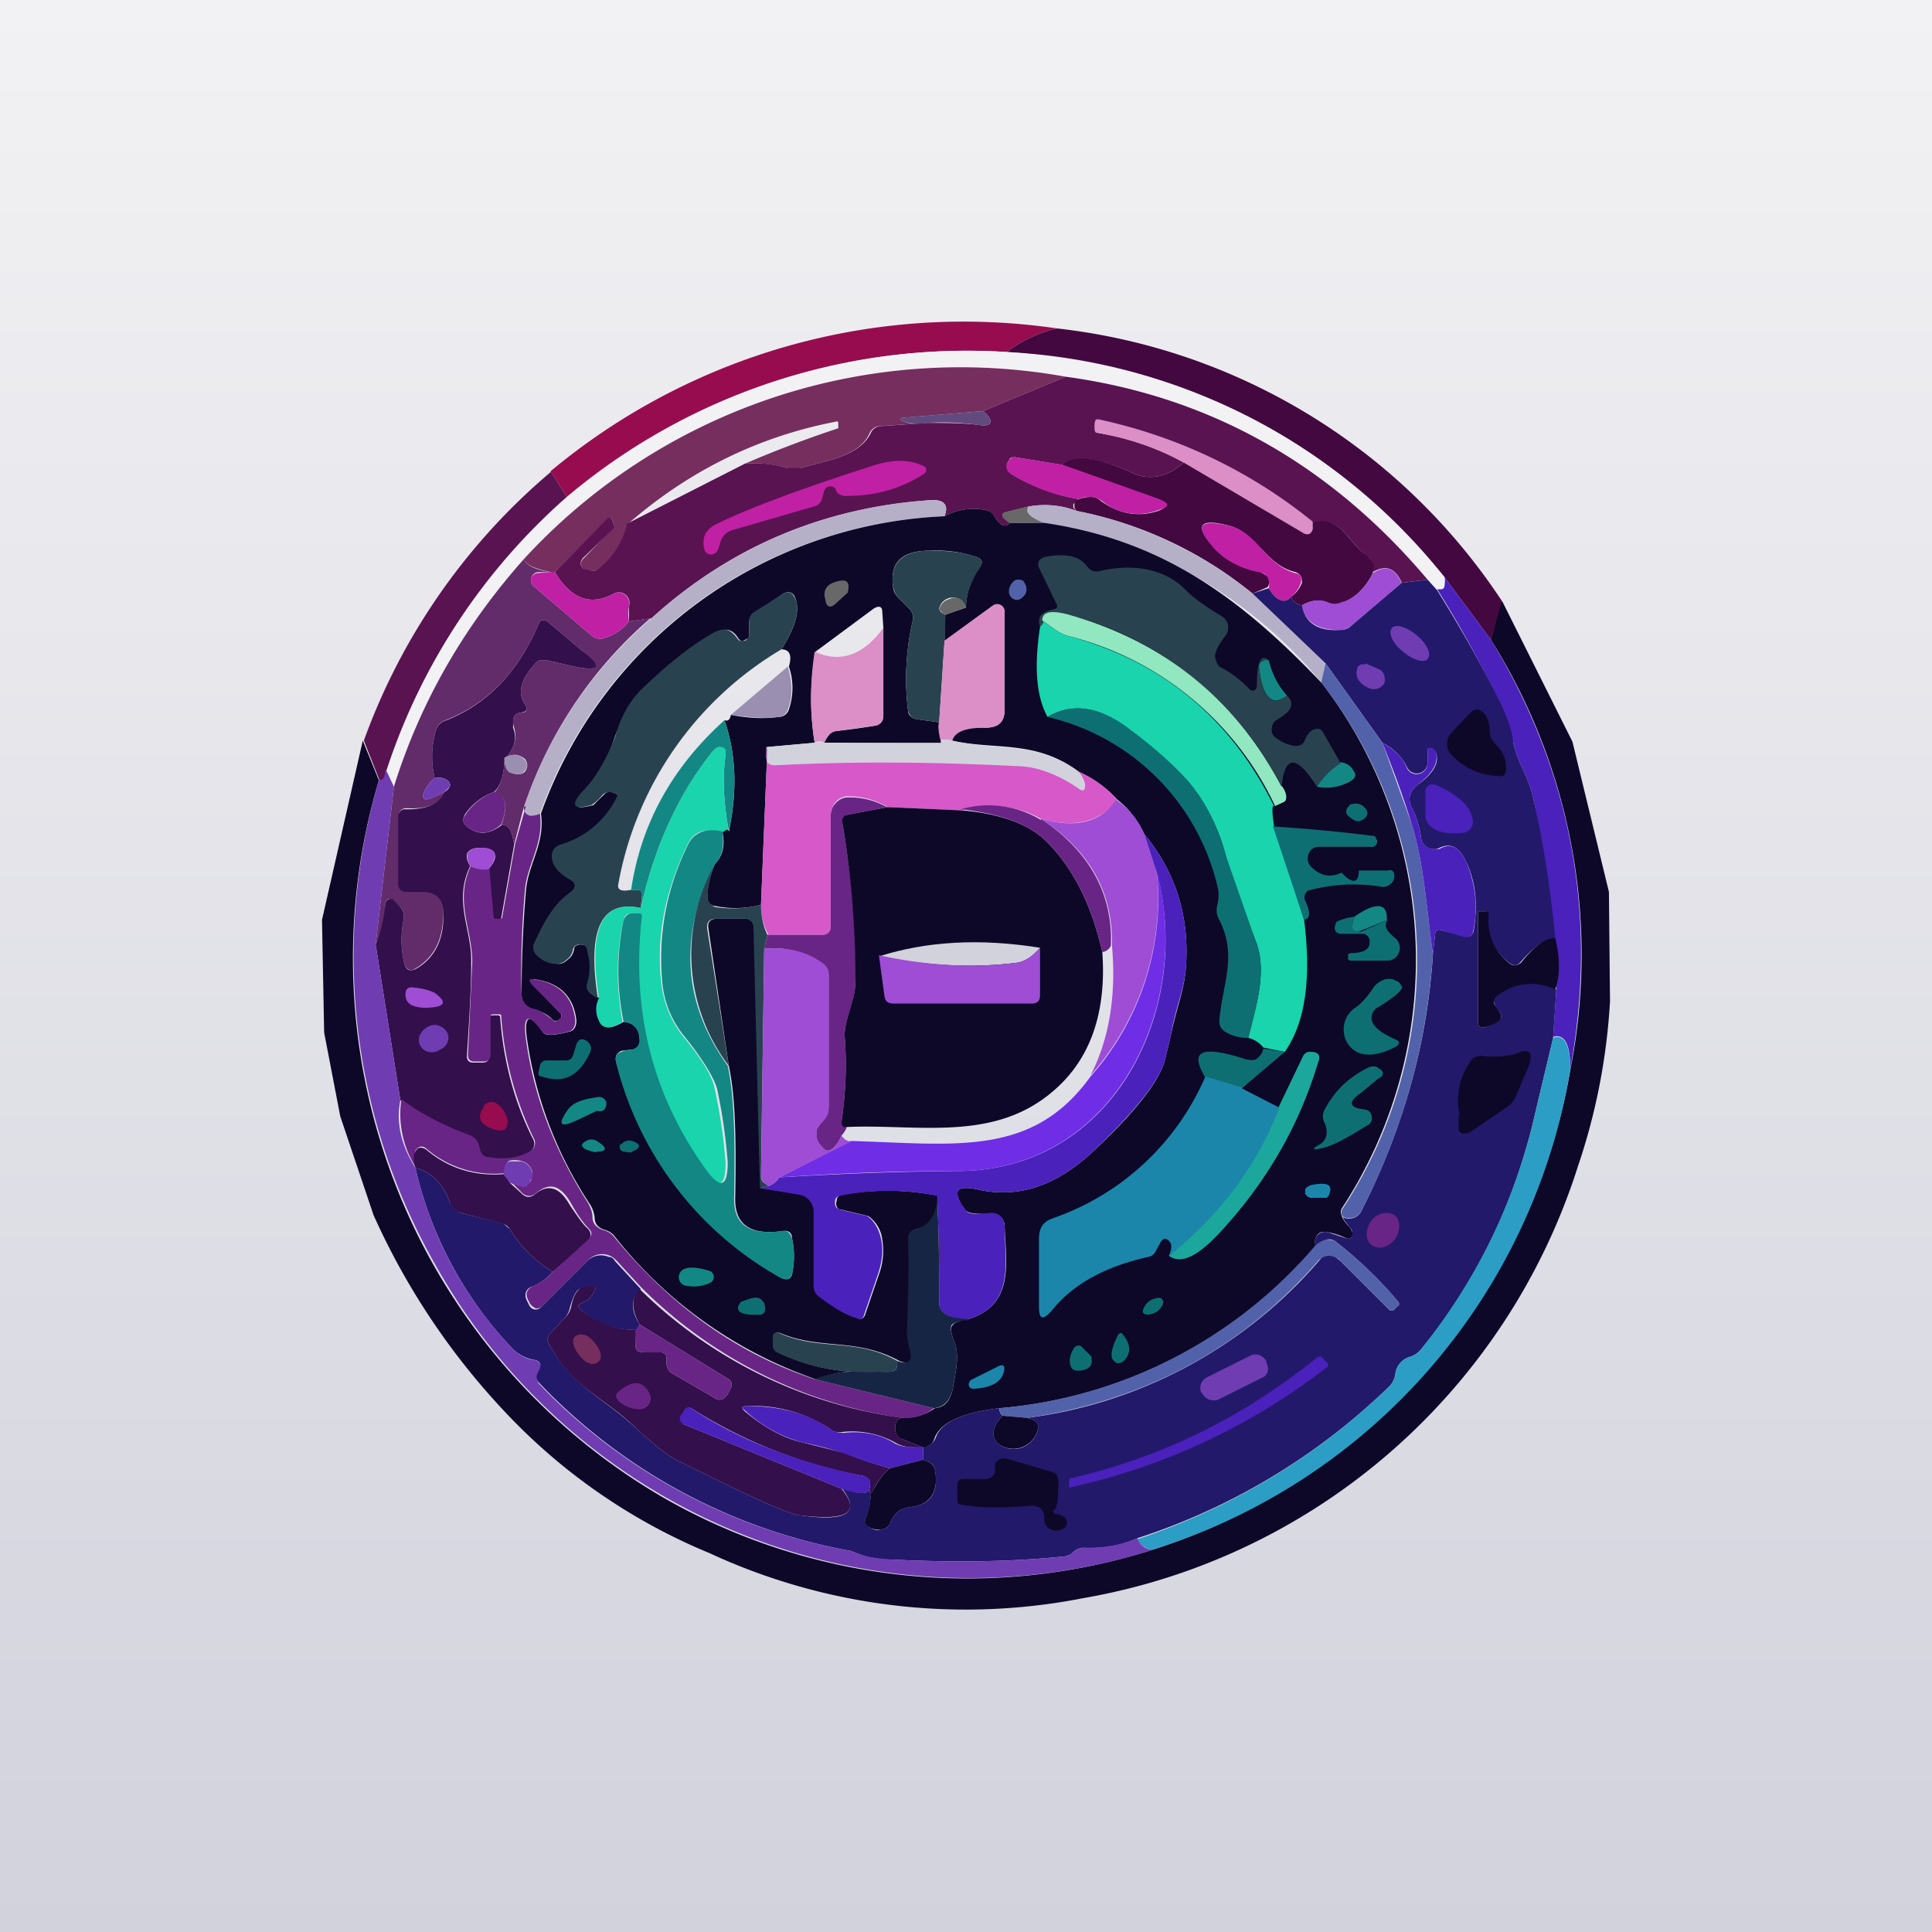 <!-- by TradingView --><svg width="18" height="18" viewBox="0 0 18 18" xmlns="http://www.w3.org/2000/svg"><path fill="url(#a)" d="M0 0h18v18H0z"/><path d="M9.85 3.06c-.18.04-.34.12-.47.22a5.78 5.78 0 0 0-4.1 1.35l-.15-.24a6.01 6.01 0 0 1 4.72-1.33Z" fill="#970C4F"/><path d="M9.85 3.06A5.73 5.73 0 0 1 14 5.61l-.11.35-.43-.58a5.56 5.56 0 0 0-4.08-2.1c.13-.1.29-.18.47-.22Z" fill="#43083F"/><path d="M9.38 3.28c1.67.12 3.03.82 4.08 2.1a.2.2 0 0 1 0 .06c0 .03 0 .04-.03.05h-.04l-.09-.1a5.25 5.25 0 0 0-3.37-1.88 5.52 5.52 0 0 0-6.26 3.82l-.08-.15c.33-.99.9-1.84 1.7-2.55a5.78 5.78 0 0 1 4.1-1.35Z" fill="#F2F2F4"/><path d="m9.93 3.51-.77.32-.72.06c-.07 0-.07.02-.01.04.05.02.13.02.21.01l-.44.03a.11.11 0 0 0-.1.07c-.1.22-.44.26-.64.32a.23.23 0 0 1-.13 0 1.07 1.07 0 0 0-.39-.04 10.8 10.8 0 0 1 .87-.33v-.03c0-.03 0-.04-.03-.03-.72.14-1.37.46-1.94.96a.73.73 0 0 1-.24.4c-.03.02-.05.03-.08.03s-.06 0-.08-.02c-.04-.03-.04-.06 0-.1l.27-.28.01-.03-.02-.05c-.01-.02-.03-.02-.04 0l-.5.5-.03-.01c-.14-.03-.22-.06-.25-.12a5.52 5.52 0 0 1 5.05-1.7Z" fill="#762E5F"/><path d="M9.93 3.51c1.32.18 2.45.8 3.37 1.89l-.24.03c-.06-.14-.15-.17-.27-.1v-.05a.13.13 0 0 0-.05-.1c-.18-.12-.25-.39-.5-.3a4.89 4.89 0 0 0-1.99-.96c-.04-.01-.05 0-.05.04v.05l.01.02c.3.05.57.14.82.28-.15.13-.31.17-.47.1-.33-.15-.55-.17-.67-.08l-.43-.07c-.03 0-.05 0-.06.03a.1.1 0 0 0-.02.04c0 .04.01.07.05.09.18.11.39.19.62.23l-.03.02-.02.03v.03l.03.03a.84.84 0 0 0-.45-.04l-.2.05c-.04.01-.04.03-.02.06l.05.04c-.04.05-.09.03-.14-.05a.14.14 0 0 0-.1-.07.56.56 0 0 0-.37.06c.04-.1 0-.16-.13-.15-1 .07-1.86.43-2.6 1.1l-.21.03v-.14a.1.1 0 0 0-.08-.13.1.1 0 0 0-.06.01c-.22.12-.4.05-.55-.2l.49-.5c.01-.01.03-.01.04.01l.02.05v.03l-.29.28c-.03.04-.03.07.01.1l.08.02c.03 0 .05-.01.08-.04a.73.73 0 0 0 .24-.4l1.1-.56c.14-.01.26 0 .39.04h.13c.2-.06.54-.1.65-.32a.11.11 0 0 1 .1-.07l.43-.03c.16 0 .33 0 .49.02.04.01.07 0 .09-.01.02-.03 0-.07-.06-.12l.77-.32Z" fill="#591351"/><path d="M9.16 3.83c.06.05.08.09.06.12-.02.01-.05.02-.1.01a2.35 2.35 0 0 0-.48-.02.46.46 0 0 1-.21-.01c-.06-.02-.06-.04 0-.04l.73-.06Z" fill="#604A7E"/><path d="M12.23 4.87v.06c-.01.05-.04.06-.08.04l-1.12-.66a2.57 2.57 0 0 0-.82-.28L10.2 4v-.05c0-.04.01-.05.05-.04.73.16 1.4.48 1.98.95Z" fill="#DB8FC6"/><path d="m11.03 4.31 1.12.66c.04.02.07 0 .08-.04v-.06c.26-.08.33.19.5.3.04.03.06.07.07.1l-.01.07c-.07.14-.17.24-.3.28a.17.17 0 0 1-.12 0c-.07-.04-.15-.03-.24.02-.05-.01-.09-.04-.1-.08a.29.29 0 0 0 .1-.13c0-.05-.01-.08-.06-.1-.27-.06-.36-.36-.61-.43-.3-.08-.34 0-.13.22.09.1.22.17.4.2l.08.05c.02.03.02.07 0 .1l-.14.06a3.72 3.72 0 0 0-1.64-.77.43.43 0 0 1-.02-.03v-.06l.04-.02a.36.36 0 0 1 .11-.02c.04 0 .07.01.1.04.17.12.35.15.53.09.1-.04.1-.07 0-.11l-.9-.32c.12-.1.34-.07.67.08.16.07.32.03.47-.1Z" fill="#43083F"/><path d="m9.9 4.33.9.32c.1.04.1.07 0 .1a.53.53 0 0 1-.53-.08.18.18 0 0 0-.1-.04c-.04 0-.08 0-.12.02a1.65 1.65 0 0 1-.62-.23.08.08 0 0 1-.05-.1l.02-.03a.06.06 0 0 1 .06-.03l.44.07ZM7.68 4.57l-.02.07a.1.1 0 0 1-.08.08l-.76.22a.16.16 0 0 0-.11.12l-.02.06a.07.07 0 0 1-.11.03.07.07 0 0 1-.02-.04c-.02-.1.01-.17.1-.22.3-.15.81-.34 1.5-.56.17-.05.31-.05.44.01a.04.04 0 0 1 .03.04.05.05 0 0 1-.03.04c-.2.13-.44.2-.7.2a.12.12 0 0 1-.1-.03l-.02-.04a.06.06 0 0 0-.1.02Z" fill="#C020A4"/><path d="m5.13 4.39.15.24A5.78 5.78 0 0 0 3.6 7.18c0 .06-.02.1-.06.1l-.15-.38a5.9 5.9 0 0 1 1.75-2.51Z" fill="#591351"/><path d="M8.8 4.81a4.18 4.18 0 0 0-3.77 2.77c-.04.02-.07.03-.09.02-.04-.01-.06-.04-.06-.08a4 4 0 0 1 1.19-1.76 4.22 4.22 0 0 1 2.6-1.1c.13 0 .17.04.13.15ZM10.03 4.76c.6.12 1.15.38 1.64.77l.68.65-.03.19a4.24 4.24 0 0 0-2.6-1.5c-.12-.04-.17-.1-.14-.15a.83.83 0 0 1 .45.04Z" fill="#B5B0C7"/><path d="M9.4 4.87h.32c1.1.16 1.83.69 2.6 1.5a4.23 4.23 0 0 1 .18 4.89c-.02.04 0 .1.08.18l.02.04v.04l-.02.02h-.03a.67.67 0 0 0-.18-.06c-.05-.01-.09 0-.11.05a.1.1 0 0 0 0 .08 4.36 4.36 0 0 1-2.95 1.51c-.34.04-.54.13-.6.27a.17.17 0 0 1-.03.06.2.2 0 0 1-.07.04l-.2-.08a.1.1 0 0 1-.07-.1c0-.06.02-.1.07-.1.1 0 .2-.02.3-.09.1-.01.15-.08.17-.2.02-.13.07-.3 0-.45-.02-.06-.03-.1 0-.13.02-.02.07-.04.14-.05.44-.13.35-.54.34-.87a.12.12 0 0 0-.08-.11h-.05c-.13 0-.21 0-.24-.04-.12-.17-.09-.23.11-.19.38.09.73-.03 1.06-.33.4-.37.63-.66.69-.86l.06-.25c.05-.25.13-.43.14-.65.03-.46-.1-.87-.39-1.22a.87.87 0 0 0-.25-.32 1.1 1.1 0 0 0-.36-.26c-.4-.3-.78-.2-1.18-.29.03-.09.14-.13.31-.12.12 0 .18-.05.18-.17v-.9a.07.07 0 0 0-.08-.07l-.04.01-.44.32v-.24l.2-.07c0-.14.05-.26.13-.38.03-.04.02-.07-.03-.09a1.2 1.2 0 0 0-.43-.06c-.26 0-.38.1-.35.33 0 .05.03.09.06.12l.09.09c.03.03.05.08.03.13a2.4 2.4 0 0 0-.04.82c0 .04.03.07.08.08l.21.03c-.01.03 0 .1.02.2l-1.09-.01a.28.28 0 0 1 .05-.08.11.11 0 0 1 .07-.03 7 7 0 0 0 .36-.05c.04-.01.07-.04.07-.09v-.82l-.01-.15c0-.05-.03-.06-.08-.03l-.54.4c-.05.26-.06.54-.01.85l-.44.04-.06 1.47a.94.94 0 0 1-.43.01c-.04 0-.07-.04-.07-.08 0-.11.03-.21.07-.31.07-.07.1-.17.07-.3.04-.03.06-.03.06 0 .08-.38.07-.72-.04-1.04.03.01.05 0 .06-.05.15.03.3.04.44.02a.1.1 0 0 0 .1-.07.62.62 0 0 0 0-.4c.03-.1.01-.16-.07-.16.14-.22.18-.38.12-.5-.03-.04-.06-.04-.1-.02l-.27.18a.1.1 0 0 0-.05.09v.13s0 .02-.02.02a.12.12 0 0 1-.04.02H6.9l-.02-.02c-.06-.1-.13-.1-.23-.05-.18.1-.4.27-.64.5-.11.1-.2.25-.28.46-.07.22-.17.39-.29.51-.12.14-.09.18.09.13l.1-.1a.07.07 0 0 1 .07-.02l.05.02c.01 0 .02 0 .01.02a.85.85 0 0 1-.53.45.11.11 0 0 0-.08.1c0 .09.05.16.16.22.07.04.07.08 0 .13-.11.08-.22.24-.32.46-.02.05-.02.08.02.12.05.05.12.08.2.08.03 0 .06-.02.08-.04.03-.02.05-.05.06-.1 0-.01 0-.02.02-.03l.03-.01c.05 0 .07.01.09.06.02.1.02.2 0 .3-.03.06 0 .1.1.14a.23.23 0 0 0 0 .21c.03.08.1.08.22.01.1.01.15.07.15.18 0 .05-.04.08-.09.08l-.08.01c-.05.02-.06.06-.05.1.26.92.78 1.59 1.56 2.02.04.02.07 0 .08-.04a.8.8 0 0 0 0-.33c0-.06-.04-.08-.09-.07-.3.04-.45-.06-.44-.32.01-.55 0-.95-.06-1.22L6.6 8.65c-.01-.06.02-.09.08-.09h.27a.08.08 0 0 1 .08.08l.06 2.43.36.05a.16.16 0 0 1 .14.17v.69c0 .04.02.07.05.1.13.1.24.17.35.2.03.02.06 0 .07-.03l.13-.38a.63.63 0 0 0 .03-.32.31.31 0 0 0-.13-.22l-.25-.06c-.03 0-.05-.02-.05-.06l.01-.05a.07.07 0 0 1 .05-.03c.29-.05.58-.05.89.01 0 .18-.08.29-.2.31-.04.01-.07.04-.07.08v.87l.01.15c.04.13 0 .17-.1.13-.4-.22-.73-.1-1.11-.26-.04-.01-.06 0-.06.04v.07c0 .03.01.06.04.07.29.14.6.2.96.18a1.3 1.3 0 0 0-.61.07 4.08 4.08 0 0 1-1.88-1.34.17.17 0 0 0-.08-.05c-.07-.02-.1-.06-.1-.12a.29.29 0 0 0-.05-.13 3.75 3.75 0 0 1-.58-1.53c-.03-.22.02-.25.15-.06.02.03.1.03.25-.01.04-.01.06-.05.06-.1-.02-.21-.14-.34-.35-.38-.09-.02-.1 0-.03.07l.24.25v.03l-.02.03h-.05a.34.34 0 0 0-.17-.1.14.14 0 0 1-.13-.14c0-.3.01-.62.04-.97.02-.25.18-.44.14-.72A4.18 4.18 0 0 1 8.8 4.81a.56.56 0 0 1 .37-.06c.05.01.08.03.1.07.05.08.1.1.14.05Z" fill="#0D0828"/><path d="M9.58 4.72c-.03.06.02.1.14.15H9.4l-.05-.04c-.02-.03-.02-.05.02-.06l.2-.05Z" fill="#696868"/><path d="M12.03 5.56c-.06.07-.14.04-.21-.08.01-.04 0-.08-.01-.1-.02-.03-.04-.04-.08-.05a.77.77 0 0 1-.4-.2c-.21-.23-.17-.3.13-.23.26.07.34.37.61.44.05.01.06.04.05.09a.29.29 0 0 1-.09.13Z" fill="#C020A4"/><path d="M9 5.66c-.03-.08-.08-.1-.15-.09a.13.13 0 0 0-.1.1c0 .02.02.04.06.06l-.01.24-.05.76-.21-.03c-.05-.01-.07-.04-.08-.08a2.4 2.4 0 0 1 .04-.82c.02-.05 0-.1-.03-.13l-.09-.09a.21.21 0 0 1-.06-.12c-.03-.22.09-.33.35-.33.18 0 .32.02.43.06.05.02.06.05.03.1a.65.65 0 0 0-.13.37ZM11.82 6.15h-.04c-.03 0-.05.03-.05.06.03.3.12.38.26.27.08.08.04.15-.1.23a.09.09 0 0 0-.04.07.09.09 0 0 0 .02.08c.06.05.12.08.2.09.04 0 .07-.01.09-.06a.18.18 0 0 1 .07-.09c.05-.02.08-.01.1.03l.16.28a.7.7 0 0 0-.22.22c-.19-.3-.3-.3-.33 0a3.1 3.1 0 0 0-1.97-1.6c-.18-.04-.26-.03-.26.05.02 0 .01.03-.02.06-.03-.09.01-.14.12-.16.04-.01.05-.03.03-.06l-.16-.33c-.02-.05 0-.08.05-.1.2-.04.33-.01.4.09.03.04.07.05.12.04.25-.06.58-.05.8.18.07.07.18.15.33.24a.12.12 0 0 1 .06.08.13.13 0 0 1-.02.1c-.07.09-.1.15-.1.2.01.05.03.09.06.1a1 1 0 0 1 .26.2.04.04 0 0 0 .07-.02c0-.23.03-.31.11-.25Z" fill="#294250"/><path d="M4.88 5.21c.03.06.11.1.25.12h-.12a.07.07 0 0 0-.06.06.07.07 0 0 0 .02.07l.54.46a.12.12 0 0 0 .1.03.46.46 0 0 0 .25-.16l.2-.03a4 4 0 0 0-1.18 1.76l-.09.35c-.02-.14-.06-.2-.12-.18.07-.19.04-.29-.07-.3.06-.06.1-.17.1-.33 0 .09.03.13.06.14.06.02.1.02.13-.01.03-.04.03-.08 0-.12-.05-.04-.1-.05-.17-.02.07-.08.1-.17.07-.27-.01-.04-.02-.07-.01-.08.01-.04.04-.06.07-.06.06 0 .07-.03.04-.08-.07-.1-.04-.23.09-.37a.12.12 0 0 1 .05-.04h.06l.26.06c.24.05.26 0 .07-.15l-.32-.27c-.04-.02-.06-.02-.08.02-.19.45-.48.75-.87.9a.14.14 0 0 0-.09.1.86.86 0 0 0-.01.44.33.33 0 0 0-.1.13c-.02.06 0 .08.06.06l.13-.06c-.04.11-.16.16-.35.15a.07.07 0 0 0-.07.04v.66a.07.07 0 0 0 .06.07h.15c.13 0 .2.07.2.2 0 .25-.08.42-.27.53-.04.02-.07 0-.09-.04a.94.94 0 0 1-.01-.42.14.14 0 0 0-.04-.13l-.06-.05a.04.04 0 0 0-.07.03c0 .12-.04.25-.09.38l.17-1.47c.25-.8.66-1.5 1.21-2.12Z" fill="#622B6A"/><path d="m13.06 5.43-.47.4a.18.18 0 0 1-.11.04c-.2 0-.32-.07-.35-.23.09-.05.17-.06.24-.03.04.02.09.02.13 0 .12-.03.22-.13.29-.27.12-.08.21-.05.27.1Z" fill="#9E4DD4"/><path d="M5.13 5.33h.04c.15.25.33.32.55.2a.1.1 0 0 1 .14.07.1.1 0 0 1 0 .05.4.4 0 0 0 0 .14.46.46 0 0 1-.25.16.12.12 0 0 1-.1-.03l-.54-.46A.07.07 0 0 1 5 5.34l.12-.01Z" fill="#C020A4"/><path d="M13.89 5.96c.75 1.23 1 2.57.74 4 0-.23-.05-.33-.16-.3l.03-.44a10.9 10.9 0 0 0-.21-1.76c-.05-.24-.15-.34-.19-.54a1.54 1.54 0 0 0-.14-.4 10.9 10.9 0 0 0-.57-1.03h.04c.02 0 .03-.02.03-.05a.2.2 0 0 0 0-.06l.43.58Z" fill="#4A21BB"/><path d="m7.9 5.52-.11.1c-.05.05-.09.04-.1-.03-.03-.1.02-.16.14-.18.06-.01.09.02.07.1Z" fill="#696868"/><path d="M9.44 5.42a.06.06 0 0 1 .05-.02c.03 0 .05.01.06.04a.1.1 0 0 1 0 .1c-.04.05-.07.06-.11.04a.08.08 0 0 1-.04-.07c0-.03.01-.06.04-.09Z" fill="#5262AA"/><path d="m13.3 5.4.09.1c.2.32.4.67.57 1.01.08.16.13.3.14.41.04.2.14.3.19.54.1.44.16.87.2 1.28-.08 0-.19.07-.33.23-.03.03-.06.03-.1 0a.5.5 0 0 1-.2-.45c0-.02 0-.03-.03-.03h-.03c-.02 0-.03 0-.03.02v1.01c0 .05.03.06.07.05l.1-.05c.05-.02.06-.05.03-.09a.29.29 0 0 1-.05-.09c0-.03.02-.06.06-.09a.5.5 0 0 1 .52-.03l-.03.45-.2.84c-.2.78-.54 1.47-1.03 2.06a.21.21 0 0 1-.1.07.19.19 0 0 0-.14.16.2.2 0 0 1-.06.12 6.04 6.04 0 0 1-2.34 1.41c-.16.07-.32.1-.5.09a.14.14 0 0 0-.1.04.13.13 0 0 1-.08.04c-.47.05-1.01.06-1.61.03-.15 0-.27-.03-.38-.08a5.3 5.3 0 0 1-2.91-1.57.08.08 0 0 1-.02-.09l.02-.03c.03-.05.01-.08-.04-.09a.39.39 0 0 1-.2-.1 3.6 3.6 0 0 1-.91-1.69c.15.04.26.15.32.32.02.05.05.08.1.1l.4.1.06.05c.1.17.24.3.4.4a.53.53 0 0 1-.2.14c-.05.02-.07.07-.04.13l.02.04a.07.07 0 0 0 .05.04.07.07 0 0 0 .06-.02l.43-.43a.18.18 0 0 1 .2-.04c.03 0 .05.02.06.04l.24.26c-.09.08-.1.19-.01.33l-.03.05a.77.77 0 0 1-.51-.18c-.04-.03-.04-.05 0-.07l.06-.03c.11-.13.09-.16-.07-.1-.04 0-.07.07-.1.17a.2.2 0 0 1-.05.1l-.12.13c-.04.03-.05.08-.02.12.22.4.52.5.82.79.18.16.3.26.4.3.66.33 1.03.5 1.13.5.43.06.55-.03.37-.26.15.06.24.07.26.01l.01.07c0 .06-.01.13-.04.19-.02.04 0 .08.03.1.03.02.07.03.1.02a.1.1 0 0 0 .1-.08.24.24 0 0 1 .05-.07c.02-.03.07-.05.14-.06.18-.02.26-.14.22-.35a.09.09 0 0 0-.06-.07l-.05-.02v-.11a.2.2 0 0 0 .08-.04.16.16 0 0 0 .04-.06c.05-.14.25-.23.59-.27 0 .03.01.05.03.07-.1.11-.11.2-.04.26a.23.23 0 0 0 .37-.14c.01-.05-.02-.08-.1-.1a4.31 4.31 0 0 0 2.75-1.5.15.15 0 0 1 .12 0l.05.04.46.46h.03l.04-.04c.02-.01.02-.03 0-.05a3.8 3.8 0 0 0-.56-.54c-.03-.03-.07-.04-.1-.03a.22.22 0 0 0-.1.06.1.1 0 0 1 0-.08c.02-.04.06-.06.11-.05l.18.06h.03l.02-.02v-.04a.09.09 0 0 0-.02-.04c-.07-.08-.1-.14-.07-.18-.02.04-.01.07 0 .08a.13.13 0 0 0 .18-.07c.39-.77.61-1.57.66-2.38l.02-.18c0-.04.03-.06.07-.04l.2.05a.07.07 0 0 0 .06 0 .07.07 0 0 0 .03-.05c.04-.24.02-.45-.07-.64-.06-.14-.15-.18-.25-.13a.12.12 0 0 1-.15-.04.12.12 0 0 1-.02-.05.8.8 0 0 0-.08-.27c-.05-.09-.03-.17.05-.23.14-.1.2-.2.17-.29-.01-.03-.03-.04-.04-.05-.03 0-.04 0-.04.03v.11a.1.1 0 0 1-.19.04.51.51 0 0 0-.23-.23l-.53-.74-.68-.65.15-.05c.07.12.15.15.21.08.01.04.05.07.1.08.03.16.14.24.35.23.04 0 .08-.01.11-.04l.47-.4.24-.03Z" fill="#22196B"/><path d="M7.28 6.05a3.2 3.2 0 0 0-1.52 2.19c-.01.05.03.07.12.05h.05c.04 0 .06.02.05.06l-.01.11c-.37-.08-.5.2-.4.84-.08-.04-.12-.08-.1-.14.03-.1.03-.2 0-.3 0-.04-.03-.07-.08-.06l-.03.01a.06.06 0 0 0-.02.03c-.01.05-.03.08-.06.1a.13.13 0 0 1-.08.04.26.26 0 0 1-.2-.08.1.1 0 0 1-.02-.12c.1-.22.2-.38.33-.46.06-.05.06-.1-.01-.13-.1-.06-.16-.13-.16-.22a.11.11 0 0 1 .08-.1.85.85 0 0 0 .53-.45V7.4l-.06-.02c-.03 0-.05 0-.08.03-.04.05-.08.08-.1.09-.17.05-.2 0-.08-.13.12-.12.22-.3.3-.5.06-.22.16-.37.27-.47.24-.23.46-.4.64-.5.1-.06.17-.04.23.05l.02.02h.03c.02 0 .03 0 .04-.02l.02-.02V5.8a.1.1 0 0 1 .05-.1l.27-.17c.04-.02.07-.02.1.03.06.1.02.27-.12.49Z" fill="#294250"/><path d="m9 5.66-.2.07-.05-.05a.13.13 0 0 1 .1-.1c.07-.03.12 0 .15.08Z" fill="#696868"/><path d="m14 5.61.65 1.3.34 1.4.01 1.02a5.8 5.8 0 0 1-.3 1.54 5.89 5.89 0 0 1-4.61 4.02 5.68 5.68 0 0 1-3.48-.42 5.48 5.48 0 0 1-1.9-1.31 6.62 6.62 0 0 1-1.23-1.84l-.31-.92-.15-.78L3 8.57l.38-1.67.15.37a5.81 5.81 0 0 0 2.68 6.7 5.7 5.7 0 0 0 8.42-4 5.52 5.52 0 0 0-.74-4.01l.1-.35Z" fill="#0D0828"/><path d="M8.87 6.9c-.09-.02-.12-.01-.1.02-.03-.1-.03-.16-.02-.19l.05-.76.44-.32a.07.07 0 0 1 .12.06v.9c0 .12-.06.17-.18.17-.17 0-.28.03-.31.12Z" fill="#DB8FC6"/><path d="M11.94 7.32c.04.05.05.1.04.13 0 .02-.04.03-.1.06a2.91 2.91 0 0 0-1.91-1.58.4.4 0 0 1-.12-.05l-.14-.1c0-.08.08-.1.26-.05.9.26 1.55.8 1.97 1.6Z" fill="#91E7BF"/><path d="m4.72 7.05-.02.01c0 .16-.04.27-.1.32a.55.55 0 0 0-.27.21c-.02.04-.02.08.02.11.1.08.2.08.32-.01.06-.02.1.04.12.18l-.12.68c0 .02-.01.02-.03.02h-.05l-.04-.47c.05-.06.07-.1.06-.14 0-.03-.04-.05-.1-.06-.15-.01-.2.05-.13.17-.16.33.02.6.01.9 0 .26-.02.55-.04.87 0 .04.02.06.06.06h.08c.05 0 .07-.02.07-.07v-.34c0-.02.01-.03.03-.03h.05s.02 0 .02.02c.03.4.13.79.31 1.14a.09.09 0 0 1-.03.11c-.1.07-.23.09-.4.06-.04 0-.07-.03-.08-.08 0-.06-.04-.1-.11-.13-.24-.09-.45-.2-.62-.33L3.5 8.8c.05-.13.08-.26.09-.38a.04.04 0 0 1 .03-.04.04.04 0 0 1 .04 0l.06.06a.14.14 0 0 1 .04.13.94.94 0 0 0 .01.42c.02.05.05.06.1.04.18-.1.27-.28.26-.52 0-.14-.07-.2-.2-.2h-.15a.07.07 0 0 1-.07-.08V7.6a.07.07 0 0 1 .05-.06h.03c.19 0 .3-.05.35-.16a.13.13 0 0 0 .05-.05c.01-.02 0-.04-.02-.06a.15.15 0 0 0-.12-.02.86.86 0 0 1 .01-.44.14.14 0 0 1 .1-.1c.38-.15.67-.45.86-.9.02-.04.04-.04.08-.02l.32.27c.2.15.17.2-.07.15l-.26-.06h-.06a.12.12 0 0 0-.05.04c-.13.14-.16.27-.09.37.03.05.02.07-.04.08-.03 0-.06.02-.07.06v.08c.04.1.01.19-.06.27Z" fill="#330F4C"/><path d="M11.87 7.51c-.02-.01-.02.05 0 .19l.28.87c.07.55.01.96-.18 1.23l-.2-.04a.25.25 0 0 0-.14-.09c.07-.29.18-.62.07-.9-.1-.26-.2-.52-.28-.8a1.8 1.8 0 0 0-.35-.69 3.62 3.62 0 0 0-.6-.52c-.25-.18-.49-.21-.71-.08-.1-.18-.13-.45-.07-.84.03-.03.04-.05.02-.06l.14.1a.4.4 0 0 0 .12.05c.87.24 1.5.77 1.9 1.58Z" fill="#19D4AC"/><path d="M13.07 6.07c.09.08.2.11.23.07.04-.04 0-.14-.1-.22-.09-.08-.2-.11-.23-.07-.04.04 0 .14.1.22Z" fill="#703CB2"/><path d="M8.23 5.85v.82c0 .05-.03.08-.07.09l-.36.05a.11.11 0 0 0-.07.03.28.28 0 0 0-.05.08.08.08 0 0 0-.09 0c-.05-.3-.04-.59 0-.85.23.11.45.04.64-.22Z" fill="#DB8FC6"/><path d="M11.82 6.15c.03.12.08.23.17.33-.14.11-.23.02-.26-.27 0-.03.02-.05.05-.06h.04Z" fill="#138784"/><path d="M7.34 6.21c.04.14.05.27 0 .4a.1.1 0 0 1-.09.07c-.14.02-.29 0-.44-.02l.53-.45Z" fill="#9A8FB0"/><path d="m12.88 6.92.27.75c.12.38.14.8.2 1.22a6.07 6.07 0 0 1-.66 2.38.13.13 0 0 1-.17.07c-.02-.01-.03-.04-.01-.08a4.2 4.2 0 0 0-.2-4.9l.04-.18.53.74Z" fill="#5262AA"/><path d="m12.72 6.18.14.06a.1.1 0 0 1 .04.07c.01.04 0 .07-.05.1a.12.12 0 0 1-.1 0c-.1-.05-.13-.11-.1-.2l.03-.02h.04Z" fill="#703CB2"/><path d="M11.63 9.67a.4.4 0 0 1-.22-.06.11.11 0 0 1-.05-.1c.03-.35.17-.6 0-.94a.17.17 0 0 1-.02-.13.4.4 0 0 0 .01-.15 2.12 2.12 0 0 0-1.59-1.61c.22-.13.46-.1.72.08.24.18.44.35.59.52.15.17.27.4.35.69l.28.8c.11.28 0 .61-.07.9Z" fill="#0E6F73"/><path d="m13.53 6.82.17-.18c.04-.04.08-.04.12 0 .04.04.06.1.06.18 0 .05.03.09.06.12.06.06.1.14.09.24 0 .04-.03.06-.07.05a.62.62 0 0 1-.44-.2.15.15 0 0 1 0-.2Z" fill="#0D0828"/><path d="M6.75 6.71c.11.32.12.66.04 1.03-.05-.26-.06-.5-.03-.71 0-.05-.01-.07-.06-.07-.02 0-.04.02-.06.04-.32.4-.54.88-.67 1.46l.01-.1c0-.05-.01-.07-.05-.07h-.05c.09-.61.38-1.14.87-1.58Z" fill="#138784"/><path d="M7.6 6.92a.08.08 0 0 1 .08 0h1.1c-.03-.03 0-.04.09-.02.4.1.79 0 1.18.29.04.04.05.08.06.12 0 .06-.02.07-.07.04-.18-.13-.36-.2-.53-.2-.77-.05-1.53-.06-2.3-.02-.04 0-.07-.02-.07-.08v-.09l.45-.04Z" fill="#D2D2DD"/><path d="M13.35 8.89c-.06-.42-.08-.84-.2-1.22-.08-.26-.17-.5-.27-.75.11.06.19.14.23.24a.1.1 0 0 0 .11.05.1.1 0 0 0 .08-.1V7c0-.03.01-.04.04-.03.01 0 .03.02.04.05.02.09-.03.18-.17.29-.08.06-.1.14-.05.23a.8.8 0 0 1 .08.27.12.12 0 0 0 .11.1h.06c.1-.06.19-.02.25.12a1.07 1.07 0 0 1 .06.67.07.07 0 0 1-.05.03h-.03l-.2-.06c-.04-.02-.07 0-.07.04l-.02.18Z" fill="#4A21BB"/><path d="M6.8 7.74c0-.02-.03-.02-.07.02-.15-.05-.26-.02-.32.1-.2.41-.3.84-.25 1.29.02.19.09.36.2.5.18.22.28.38.3.5a5 5 0 0 1 .1.68c0 .23-.06.25-.2.07a3.3 3.3 0 0 1-.6-2.36c0-.02 0-.03-.02-.03h-.06c-.04 0-.06.02-.07.06-.07.3-.07.63-.01.95-.11.07-.19.07-.22-.01a.23.23 0 0 1 0-.21c-.1-.64.02-.92.39-.84.13-.58.35-1.06.67-1.46.02-.02.04-.04.06-.04.05 0 .07.02.06.07-.03.22-.02.45.03.71Z" fill="#19D4AC"/><path d="M7.15 6.96a.26.26 0 0 0-.01.1c0 .05.03.07.08.07.76-.04 1.52-.03 2.3.01.16.01.34.08.52.2.05.04.07.03.07-.03a.27.27 0 0 0-.06-.12c.14.06.26.15.36.26-.15.2-.38.27-.71.18a.94.94 0 0 0-.74-.08l-.69-.03a.7.7 0 0 0-.39-.1.16.16 0 0 0-.1.06.17.17 0 0 0-.04.1v1.05c0 .05-.03.08-.08.08h-.5a.56.56 0 0 1-.07-.28l.06-1.47Z" fill="#D758C8"/><path d="m4.7 7.06.02-.01c.07-.03.12-.02.16.02.04.04.04.08 0 .12-.02.03-.06.03-.12.01-.03 0-.06-.05-.06-.14Z" fill="#9A8FB0"/><path d="M12.49 7.1c.06.01.1.04.12.08.03.04.02.07-.03.1a.45.45 0 0 1-.31.05.7.7 0 0 1 .22-.22Z" fill="#138784"/><path d="m3.6 7.18.07.15L3.5 8.8l.23 1.45c-.04.2 0 .41.14.63.15.65.45 1.2.9 1.68.06.06.13.1.2.11.06.01.08.04.05.1l-.01.02c-.02.04-.01.07.01.1a5.3 5.3 0 0 0 2.91 1.56c.1.05.23.07.38.08.6.03 1.14.02 1.61-.03.03 0 .06-.02.08-.04a.14.14 0 0 1 .1-.04c.18 0 .34-.02.5-.09.02.06.06.1.14.11a5.7 5.7 0 0 1-6.68-2.65 5.81 5.81 0 0 1-.53-4.52c.04 0 .06-.03.06-.1ZM4.14 7.38l-.13.06c-.06.02-.08 0-.06-.06a.33.33 0 0 1 .1-.13c.04-.01.09 0 .12.02.02.02.03.04.02.06l-.05.05Z" fill="#703CB2"/><path d="M13.63 7.76c-.13.01-.23 0-.3-.06a.14.14 0 0 1-.05-.12v-.2a.07.07 0 0 1 .05-.07h.04c.21.09.33.2.35.32a.1.1 0 0 1-.02.09.1.1 0 0 1-.07.04Z" fill="#4A21BB"/><path d="M4.6 7.38c.11.02.14.12.07.3-.11.1-.22.1-.32.02-.04-.03-.04-.07-.02-.1a.55.55 0 0 1 .27-.22ZM8.27 7.52l-.37.07c-.04.01-.06.04-.05.09.08.46.13.95.12 1.46 0 .2-.11.37-.1.52.02.26.01.52-.03.79 0 .02 0 .03.02.04l.03.01a.24.24 0 0 1-.05.08.32.32 0 0 1-.07.11c-.04.04-.08.04-.11 0a.28.28 0 0 1-.06-.1l.01-.07a.42.42 0 0 1 .06-.08.18.18 0 0 0 .05-.12V9.08a.12.12 0 0 0-.06-.1.78.78 0 0 0-.54-.14l.03-.13h.51c.05 0 .08-.03.08-.08V7.6c0-.04.01-.08.04-.11a.16.16 0 0 1 .1-.06.7.7 0 0 1 .4.1Z" fill="#692585"/><path d="m10.66 7.77.12.37a2.5 2.5 0 0 1-.62 1.88c.18-.35.24-.76.2-1.21.01-.49-.2-.88-.66-1.18.33.09.56.03.7-.18.11.08.2.18.26.32Z" fill="#9E4DD4"/><path d="M12.57 7.5c.05-.02.1-.02.14.02a.08.08 0 0 1 .03.06.08.08 0 0 1-.05.06c-.04.03-.09 0-.14-.05a.06.06 0 0 1 .02-.08Z" fill="#0E6F73"/><path d="M4.88 7.52c0 .04.02.07.06.08.02 0 .05 0 .09-.02.04.28-.12.47-.14.72-.03.35-.04.68-.03.97a.14.14 0 0 0 .12.13c.05.01.1.05.17.1.01.02.03.02.05 0l.03-.02v-.03l-.25-.25c-.07-.07-.06-.09.03-.07.21.04.33.17.35.38 0 .05-.02.09-.06.1-.14.04-.23.04-.25 0-.13-.18-.18-.15-.15.07.07.52.26 1.03.58 1.53.02.04.04.08.04.13 0 .06.04.1.1.12.04.01.07.03.09.05.53.65 1.15 1.1 1.88 1.34l1.11.27c-.09.07-.19.1-.3.09A4.3 4.3 0 0 1 5.98 12l-.24-.26a.18.18 0 0 0-.26 0l-.43.43a.07.07 0 0 1-.06.02l-.03-.02-.02-.02-.02-.04c-.03-.06-.01-.1.05-.13a.53.53 0 0 0 .19-.14l.32-.3c.04-.03.04-.06 0-.1-.04-.04-.1-.12-.16-.23-.1-.17-.2-.2-.33-.09-.04.03-.08.03-.12 0l-.11-.11c.09.04.14.05.15.03a.12.12 0 0 0 .04-.05l.01-.07a.14.14 0 0 0-.09-.1.25.25 0 0 0-.1-.01c-.03 0-.05.02-.06.05v.07a.97.97 0 0 1-.74-.23c-.04-.03-.07-.02-.1.02v.15a.93.93 0 0 1-.13-.63c.17.13.38.24.62.33.07.02.1.07.11.13.01.05.04.08.08.08.17.03.3 0 .4-.06a.09.09 0 0 0 .03-.1 3.1 3.1 0 0 1-.31-1.15c0-.02-.01-.02-.02-.02h-.05c-.02 0-.03 0-.03.03v.34c0 .05-.02.07-.07.07h-.08c-.04 0-.06-.02-.06-.06l.04-.87c0-.3-.17-.57-.01-.9a.3.3 0 0 0 .17.03l.04.46.01.01h.04c.02 0 .03 0 .03-.02l.12-.68.1-.35Z" fill="#692585"/><path d="m8.27 7.52.69.03c.36.03.63.13.79.29.25.25.42.59.52 1.03.04.56-.11.99-.44 1.28-.56.5-1.28.32-1.94.35h-.03a.05.05 0 0 1-.02-.05c.04-.27.05-.53.03-.79-.01-.15.1-.33.1-.52 0-.5-.04-1-.12-1.46-.01-.05 0-.08.05-.09l.37-.07Z" fill="#0D0828"/><path d="M9.7 7.63c.45.3.67.7.65 1.18a.1.1 0 0 1-.08.06c-.1-.44-.27-.78-.52-1.03-.16-.16-.43-.26-.8-.3a.94.94 0 0 1 .75.1Z" fill="#692585"/><path d="M12.5 8.13c.1.11.16.1.16-.02h.27c.03-.01.06 0 .06.05 0 .02 0 .05-.04.08a.1.1 0 0 1-.09.02 1.59 1.59 0 0 0-.68.04l-.02.03a.07.07 0 0 0 0 .06c.05.11.05.17-.01.18l-.29-.87a14.9 14.9 0 0 1 .95.09l.02.04a.05.05 0 0 1-.06.06h-.48a.1.1 0 0 0-.1.07.11.11 0 0 0 .03.12c.08.08.18.1.28.05Z" fill="#0E6F73"/><path d="M6.73 7.76c.02.12 0 .22-.07.29-.34.66-.3 1.3.12 1.88.06.27.07.67.06 1.22-.01.26.14.36.44.32.05-.01.08.01.1.07a.8.8 0 0 1 0 .33c-.02.05-.05.06-.1.04A3.17 3.17 0 0 1 5.74 9.9c-.01-.05 0-.09.05-.1a.23.23 0 0 1 .08-.02c.05 0 .08-.03.09-.08 0-.1-.05-.17-.15-.18a2.33 2.33 0 0 1 0-.95c.02-.04.04-.06.08-.06h.06c.02 0 .03 0 .03.03-.1.88.1 1.67.6 2.36.13.18.2.16.2-.07a5 5 0 0 0-.1-.69c-.03-.1-.13-.27-.3-.48a.93.93 0 0 1-.21-.51c-.04-.45.04-.88.25-1.3.06-.1.17-.14.32-.1Z" fill="#138784"/><path d="M9.02 12.3c-.18-.02-.27-.07-.27-.15 0-.3 0-.64-.02-1.01-.3-.06-.6-.06-.9 0a.07.07 0 0 0-.04.02.08.08 0 0 0-.01.05c0 .04.02.05.05.06l.25.06c.06.04.11.12.13.22.02.1.01.2-.03.32l-.13.38c-.01.04-.04.05-.07.03-.1-.03-.22-.1-.35-.2a.12.12 0 0 1-.05-.1v-.7a.16.16 0 0 0-.14-.15l-.36-.06.08-.02a.19.19 0 0 0 .1-.08 30.6 30.6 0 0 1 1.69-.06c1.44-.02 2.16-1.52 1.83-2.77l-.12-.37c.29.35.42.76.39 1.22-.01.22-.1.4-.14.65l-.06.25c-.06.2-.3.49-.69.86-.33.3-.68.42-1.06.33-.2-.04-.23.02-.1.2.02.03.1.04.23.02a.12.12 0 0 1 .12.07l.01.05c0 .33.1.74-.34.87Z" fill="#4A21BB"/><path d="M4.55 8.1a.3.3 0 0 1-.17-.03c-.06-.12-.02-.18.13-.17.06 0 .1.03.1.06 0 .04-.01.08-.06.14Z" fill="#9E4DD4"/><path d="M6.66 8.05c-.04.1-.06.2-.07.3 0 .05.03.08.07.1.13.02.27.02.43-.02 0 .1.02.2.06.28l-.03.13-.03 2.12c0 .02.01.05.03.06l.04.03-.08.02-.06-2.43a.08.08 0 0 0-.08-.08h-.27c-.06 0-.09.03-.08.1l.2 1.27a1.72 1.72 0 0 1-.13-1.88Z" fill="#294250"/><path d="m7.26 10.97.67-.34c.98.03 1.69.15 2.23-.6a2.5 2.5 0 0 0 .62-1.9c.33 1.26-.4 2.76-1.83 2.78-.57 0-1.13.02-1.69.06Z" fill="#702DE6"/><path d="m12.93 8.57-.25.1a.06.06 0 0 1-.08-.01v-.03c0-.02 0-.05.02-.09.2-.14.31-.13.3.03Z" fill="#138784"/><path d="M14.49 8.74c.04.17.05.33 0 .48a.5.5 0 0 0-.5.03c-.05.03-.07.06-.07.1l.05.08c.03.04.02.07-.03.1l-.1.04c-.04.01-.07 0-.07-.05V8.51c0-.02.01-.02.03-.02h.03c.03 0 .04 0 .04.03a.5.5 0 0 0 .2.46c.03.02.06.02.1-.01.13-.16.24-.24.32-.23Z" fill="#0D0828"/><path d="M12.62 8.54a.18.18 0 0 0-.02.1.06.06 0 0 0 .05.04h.03l.25-.11c-.04.05-.02.1.08.18a.12.12 0 0 1-.07.2h-.36l-.02-.01v-.05l.02-.01c.12 0 .19-.03.18-.12a.07.07 0 0 0-.06-.06h-.2c-.03 0-.05-.01-.06-.03a.07.07 0 0 1 0-.05l.01-.03c.06-.03.11-.04.17-.05Z" fill="#0E6F73"/><path d="M9.69 8.83c-.07.08-.14.13-.22.14-.4.05-.82.03-1.28-.06.44-.14.94-.17 1.5-.08Z" fill="#D2D2DD"/><path d="M8.19 8.9c.46.1.89.12 1.28.07.08-.01.15-.06.22-.14v.44c0 .05-.02.08-.08.08H8.33c-.06 0-.08-.02-.09-.07l-.05-.37ZM7.84 10.58c.03.04.06.06.1.05l-.68.34a.19.19 0 0 1-.1.08l-.04-.03a.09.09 0 0 1-.03-.06l.03-2.12c.2-.02.39.02.54.13.04.03.06.06.06.1v1.25c0 .04-.01.09-.05.12a.42.42 0 0 0-.06.08v.06c0 .04.02.08.05.1.03.05.07.05.11.01a.32.32 0 0 0 .07-.11Z" fill="#9E4DD4"/><path d="M12.81 9.56c.04.05.1.08.18.12.06.02.06.05 0 .08-.14.07-.25.08-.33.05a.23.23 0 0 1-.14-.2.24.24 0 0 1 .12-.23.71.71 0 0 0 .15-.17.2.2 0 0 1 .06-.06.18.18 0 0 1 .08-.03c.03 0 .05 0 .08.02.02 0 .04.03.05.05.02.02-.06.1-.23.2a.11.11 0 0 0-.02.17Z" fill="#0E6F73"/><path d="M3.85 9.2c.1.01.16.03.2.05.12.09.1.13-.07.14-.12 0-.19-.03-.2-.1-.01-.06.01-.1.07-.09Z" fill="#9E4DD4"/><path d="M4.1 9.78c.07-.03.1-.11.06-.17-.04-.06-.12-.08-.18-.04-.07.04-.1.12-.06.18.04.06.12.07.18.03Z" fill="#703CB2"/><path d="M14.63 9.96a5.64 5.64 0 0 1-3.9 4.48c-.07-.02-.11-.05-.13-.1.89-.3 1.67-.77 2.34-1.42a.2.2 0 0 0 .06-.12.19.19 0 0 1 .14-.16.21.21 0 0 0 .1-.07c.48-.6.83-1.28 1.03-2.06l.2-.84c.1-.04.16.06.16.3Z" fill="#2C9DC4"/><path d="m5.34 9.83.03-.1c.02-.05.05-.06.1-.03l.02.02c.02.03.02.05.01.08-.1.22-.24.3-.45.23-.03 0-.04-.02-.03-.05l.01-.05a.06.06 0 0 1 .06-.05h.18c.04 0 .06-.02.07-.05ZM11.97 9.8l-.4.34-.34-.1c-.15-.25-.04-.3.35-.18.05.02.1.02.12.01.03-.02.06-.05.07-.1l.2.03Z" fill="#0E6F73"/><path d="M10.89 11.7c.47-.39.82-.84 1.02-1.38l.23-.48a.07.07 0 0 1 .07-.04c.07 0 .1.03.07.1-.18.6-.49 1.13-.93 1.6-.2.21-.35.28-.46.2Z" fill="#1CA79D"/><path d="M13.6 10.4c-.04-.2 0-.37.1-.51a.11.11 0 0 1 .12-.05c.13.01.22 0 .3-.02.13-.06.17-.02.12.12l-.12.28a.22.22 0 0 1-.09.1l-.32.22a.1.1 0 0 1-.05.02h-.04a.06.06 0 0 1-.03-.03v-.14Z" fill="#0D0828"/><path d="M12.67 10.19c-.1.07-.1.12 0 .14l.06.01a.07.07 0 0 1 .05.07.07.07 0 0 1-.03.07c-.03.01-.3.2-.45.22-.07.02-.08 0 0-.04.06-.04.08-.11.04-.2a.13.13 0 0 1 0-.12c.09-.17.22-.3.4-.39.04-.02.08-.02.1 0 .06.03.06.07 0 .1l-.17.14Z" fill="#0E6F73"/><path d="m11.57 10.14.35.18c-.21.54-.55 1-1.03 1.38.03-.07.03-.11 0-.14-.03-.03-.06-.02-.08.02l-.05.09a.09.09 0 0 1-.06.04c-.4.09-.7.25-.9.5-.09.1-.12.08-.12-.04v-.63c0-.1.04-.16.13-.19a2.4 2.4 0 0 0 1.42-1.32l.34.1Z" fill="#1B86AA"/><path d="M4.5 10.31c.04-.05.09-.06.14-.02.05.04.08.1.09.15 0 .08-.03.1-.1.09-.15-.04-.2-.11-.12-.22Z" fill="#970C4F"/><path d="m5.56 10.35-.19.09c-.15.07-.18.04-.08-.1.05-.07.14-.1.29-.12a.07.07 0 0 1 .06.03.07.07 0 0 1 0 .07c-.01.03-.04.04-.08.03ZM5.46 10.63a.1.1 0 0 1 .1 0c.1.06.1.1 0 .1-.01.01-.04 0-.1-.02-.05-.03-.05-.05 0-.08Z" fill="#138784"/><path d="M5.79 10.66c.03-.03.06-.04.1-.03.08.03.09.06 0 .1 0 .01-.03.01-.07 0a.04.04 0 0 1-.04-.02.05.05 0 0 1 0-.05Z" fill="#0E6F73"/><path d="m4.7 10.94.05.08.11.1c.04.04.08.04.12.01.12-.1.23-.08.33.1.07.1.12.18.17.22.03.04.03.07 0 .1l-.33.3c-.16-.1-.3-.23-.4-.4a.12.12 0 0 0-.07-.05l-.39-.1a.14.14 0 0 1-.1-.1c-.06-.17-.17-.28-.32-.32-.02-.07-.02-.12 0-.15.02-.04.05-.05.1-.02.2.17.44.25.72.23Z" fill="#330F4C"/><path d="m4.75 11.02-.06-.08.01-.07c.01-.03.03-.05.06-.05h.1a.14.14 0 0 1 .1.11c0 .03 0 .05-.02.07 0 .02-.02.04-.04.05-.01.02-.06 0-.15-.03Z" fill="#703CB2"/><path d="M12.22 11.04c.16-.03.2 0 .16.1l-.02.02h-.15a.07.07 0 0 1-.05-.04v-.04a.1.1 0 0 1 .06-.04Z" fill="#1B86AA"/><path d="M9.02 12.3c-.07 0-.12.02-.15.04-.02.03-.01.07.01.13.07.14.02.32 0 .45-.02.12-.08.19-.18.2l-1.11-.27c.14-.06.35-.09.6-.07h.12l.04-.02.01-.04v-.04c.11.04.15 0 .11-.13a.54.54 0 0 1-.02-.15c.01-.29.02-.58.01-.87 0-.04.03-.07.07-.08.12-.02.2-.13.2-.31.02.37.02.7.02 1 0 .1.1.14.27.15Z" fill="#172545"/><path d="M12.77 11.38c-.05.08-.05.18.01.22.07.05.16.02.22-.06.05-.08.05-.18-.01-.22-.06-.04-.16-.02-.22.06Z" fill="#692585"/><path d="m9.57 13.21-.23-.02a.11.11 0 0 1-.03-.07 4.36 4.36 0 0 0 2.94-1.51.22.22 0 0 1 .1-.06c.04 0 .08 0 .11.03.2.16.4.34.56.54.02.02.02.04 0 .05l-.04.04h-.03l-.46-.46a.15.15 0 0 0-.11-.05.15.15 0 0 0-.11.06c-.7.8-1.6 1.29-2.7 1.45Z" fill="#5262AA"/><path d="M6.35 11.84c.04-.04.13-.04.26 0a.06.06 0 0 1 .04.05.06.06 0 0 1-.03.06.36.36 0 0 1-.22.03.08.08 0 0 1-.07-.05.08.08 0 0 1 .02-.09Z" fill="#138784"/><path d="m5.93 12.39-.01.13c0 .06.02.08.08.08h.16c.03 0 .05.02.05.06v.04c0 .04.02.08.06.1l.38.22c.05.04.1.02.13-.03l.03-.06a.06.06 0 0 0-.02-.08l-.83-.51c-.08-.14-.08-.25 0-.33a4.3 4.3 0 0 0 2.45 1.2c-.05 0-.07.04-.07.1 0 .05.03.08.07.1l.2.08-.15-.01a.3.3 0 0 1-.12-.04.83.83 0 0 0-.48-.1c-.05.01-.1 0-.13-.03a1.3 1.3 0 0 0-.77-.21c-.05 0-.06.01-.02.05.18.15.36.25.54.29l.4.1c.14.06.27.1.41.14a.65.65 0 0 0-.18.26l-.01-.07c.02-.07 0-.1-.06-.12a4.52 4.52 0 0 1-1.6-.63c-.03-.01-.05 0-.06.02l-.03.05a.05.05 0 0 0 0 .05.06.06 0 0 0 .02.03l1.47.6c.18.22.06.3-.37.25-.1 0-.47-.17-1.13-.5-.1-.04-.22-.14-.4-.3-.3-.3-.6-.38-.82-.79-.03-.04-.02-.09.02-.12l.12-.13a.2.2 0 0 0 .06-.1c.02-.1.05-.16.1-.18.15-.05.17-.02.06.11l-.06.03c-.04.02-.04.04 0 .07.16.12.33.18.5.18Z" fill="#330F4C"/><path d="M6.9 12.13c.06-.02.1-.04.14-.04.04 0 .06.02.08.05l.01.05c0 .04-.02.06-.06.06-.08 0-.14 0-.18-.03a.05.05 0 0 1 0-.07l.01-.02ZM10.78 12.22c.05-.04.07-.09.05-.11-.01-.03-.07-.02-.12.01-.05.04-.07.09-.06.11.02.03.08.02.13-.01Z" fill="#0E6F73"/><path d="M5.93 12.39c0-.02.02-.04.03-.05l.83.51a.06.06 0 0 1 .02.08l-.03.06c-.03.05-.08.07-.13.03l-.38-.22a.11.11 0 0 1-.06-.1v-.04c0-.04-.02-.06-.05-.06H6c-.06 0-.08-.02-.08-.08v-.13Z" fill="#692585"/><path d="M5.4 12.63c.05.07.13.1.17.06.05-.03.03-.11-.03-.18-.05-.07-.13-.1-.18-.06-.04.03-.02.11.04.18Z" fill="#762E5F"/><path d="M8.36 12.68v.04l-.01.04-.04.02a.21.21 0 0 1-.11 0c-.35.02-.67-.04-.96-.18a.07.07 0 0 1-.04-.07v-.07c0-.04.02-.05.06-.04.38.17.71.04 1.1.26Z" fill="#294250"/><path d="M10.42 12.43h.01v-.01h.02c.09.1.09.19.02.26-.04.03-.07.03-.1-.01s-.01-.12.05-.24ZM10 12.57a.06.06 0 0 1 .03-.03.06.06 0 0 1 .04 0l.1.1v.02c.01.07-.03.1-.11.11-.04 0-.06 0-.08-.03-.02-.05-.02-.1.02-.17Z" fill="#0E6F73"/><path d="m11.65 12.63-.4.2a.11.11 0 0 0-.06.14l.01.01c.03.06.1.08.15.06l.4-.2c.06-.02.08-.08.05-.14v-.01a.11.11 0 0 0-.15-.06Z" fill="#703CB2"/><path d="M12.36 12.74a5.99 5.99 0 0 1-2.4 1.12v-.04c0-.03 0-.05.03-.05.85-.2 1.6-.57 2.29-1.13h.03l.05.05c.02.02.02.04 0 .05Z" fill="#4A21BB"/><path d="M9.28 12.74c.07-.04.09-.02.07.05-.03.1-.13.14-.29.15l-.02-.01a.04.04 0 0 1-.01-.05l.01-.02.24-.12Z" fill="#1B86AA"/><path d="M6.05 12.98a.1.1 0 0 1-.03.13.1.1 0 0 1-.05.02c-.09 0-.15-.03-.2-.07-.04-.04-.04-.07 0-.1.12-.1.22-.1.28.02Z" fill="#692585"/><path d="M8.6 13.49v.11l-.31.08a3.89 3.89 0 0 1-.4-.13 3.13 3.13 0 0 0-.41-.11 1.27 1.27 0 0 1-.54-.3c-.04-.03-.03-.04.02-.04.31 0 .57.07.77.21.04.03.08.04.13.04.17-.02.34.01.48.1a.3.3 0 0 0 .12.03h.15ZM8.1 13.87c-.02.06-.11.05-.26 0l-1.47-.6a.06.06 0 0 1-.03-.03.05.05 0 0 1 0-.05l.04-.05c.01-.03.03-.03.06-.02.45.3.98.5 1.6.63.06.01.08.05.06.12Z" fill="#4A21BB"/><path d="M9.57 13.21c.08.02.11.05.1.1a.23.23 0 0 1-.14.17.23.23 0 0 1-.23-.03c-.07-.06-.06-.15.04-.26l.23.02ZM8.6 13.6l.05.02a.1.1 0 0 1 .06.07c.04.2-.04.33-.22.35-.07.01-.12.03-.14.06a.24.24 0 0 0-.05.07.1.1 0 0 1-.1.08c-.03 0-.07 0-.1-.02-.04-.02-.05-.06-.03-.1a.51.51 0 0 0 .04-.2c.05-.1.1-.18.18-.25l.31-.08ZM9.85 14.1l.06.03a.07.07 0 0 1 .03.07.07.07 0 0 1-.05.05.12.12 0 0 1-.1 0 .1.1 0 0 1-.06-.1c0-.09-.05-.13-.15-.12-.23.02-.44.02-.62-.01-.03 0-.04-.02-.04-.04v-.15c0-.03.02-.05.05-.05h.2c.06 0 .1-.03.1-.08v-.06c.02-.04.06-.06.11-.05l.41.12c.05.01.07.04.07.1 0 .14-.01.23-.03.25-.03.02-.02.04.02.05Z" fill="#0D0828"/><defs><linearGradient id="a" x1="9" y1="0" x2="9" y2="18" gradientUnits="userSpaceOnUse"><stop stop-color="#F2F2F4"/><stop offset="1" stop-color="#D2D2DD"/></linearGradient></defs></svg>
